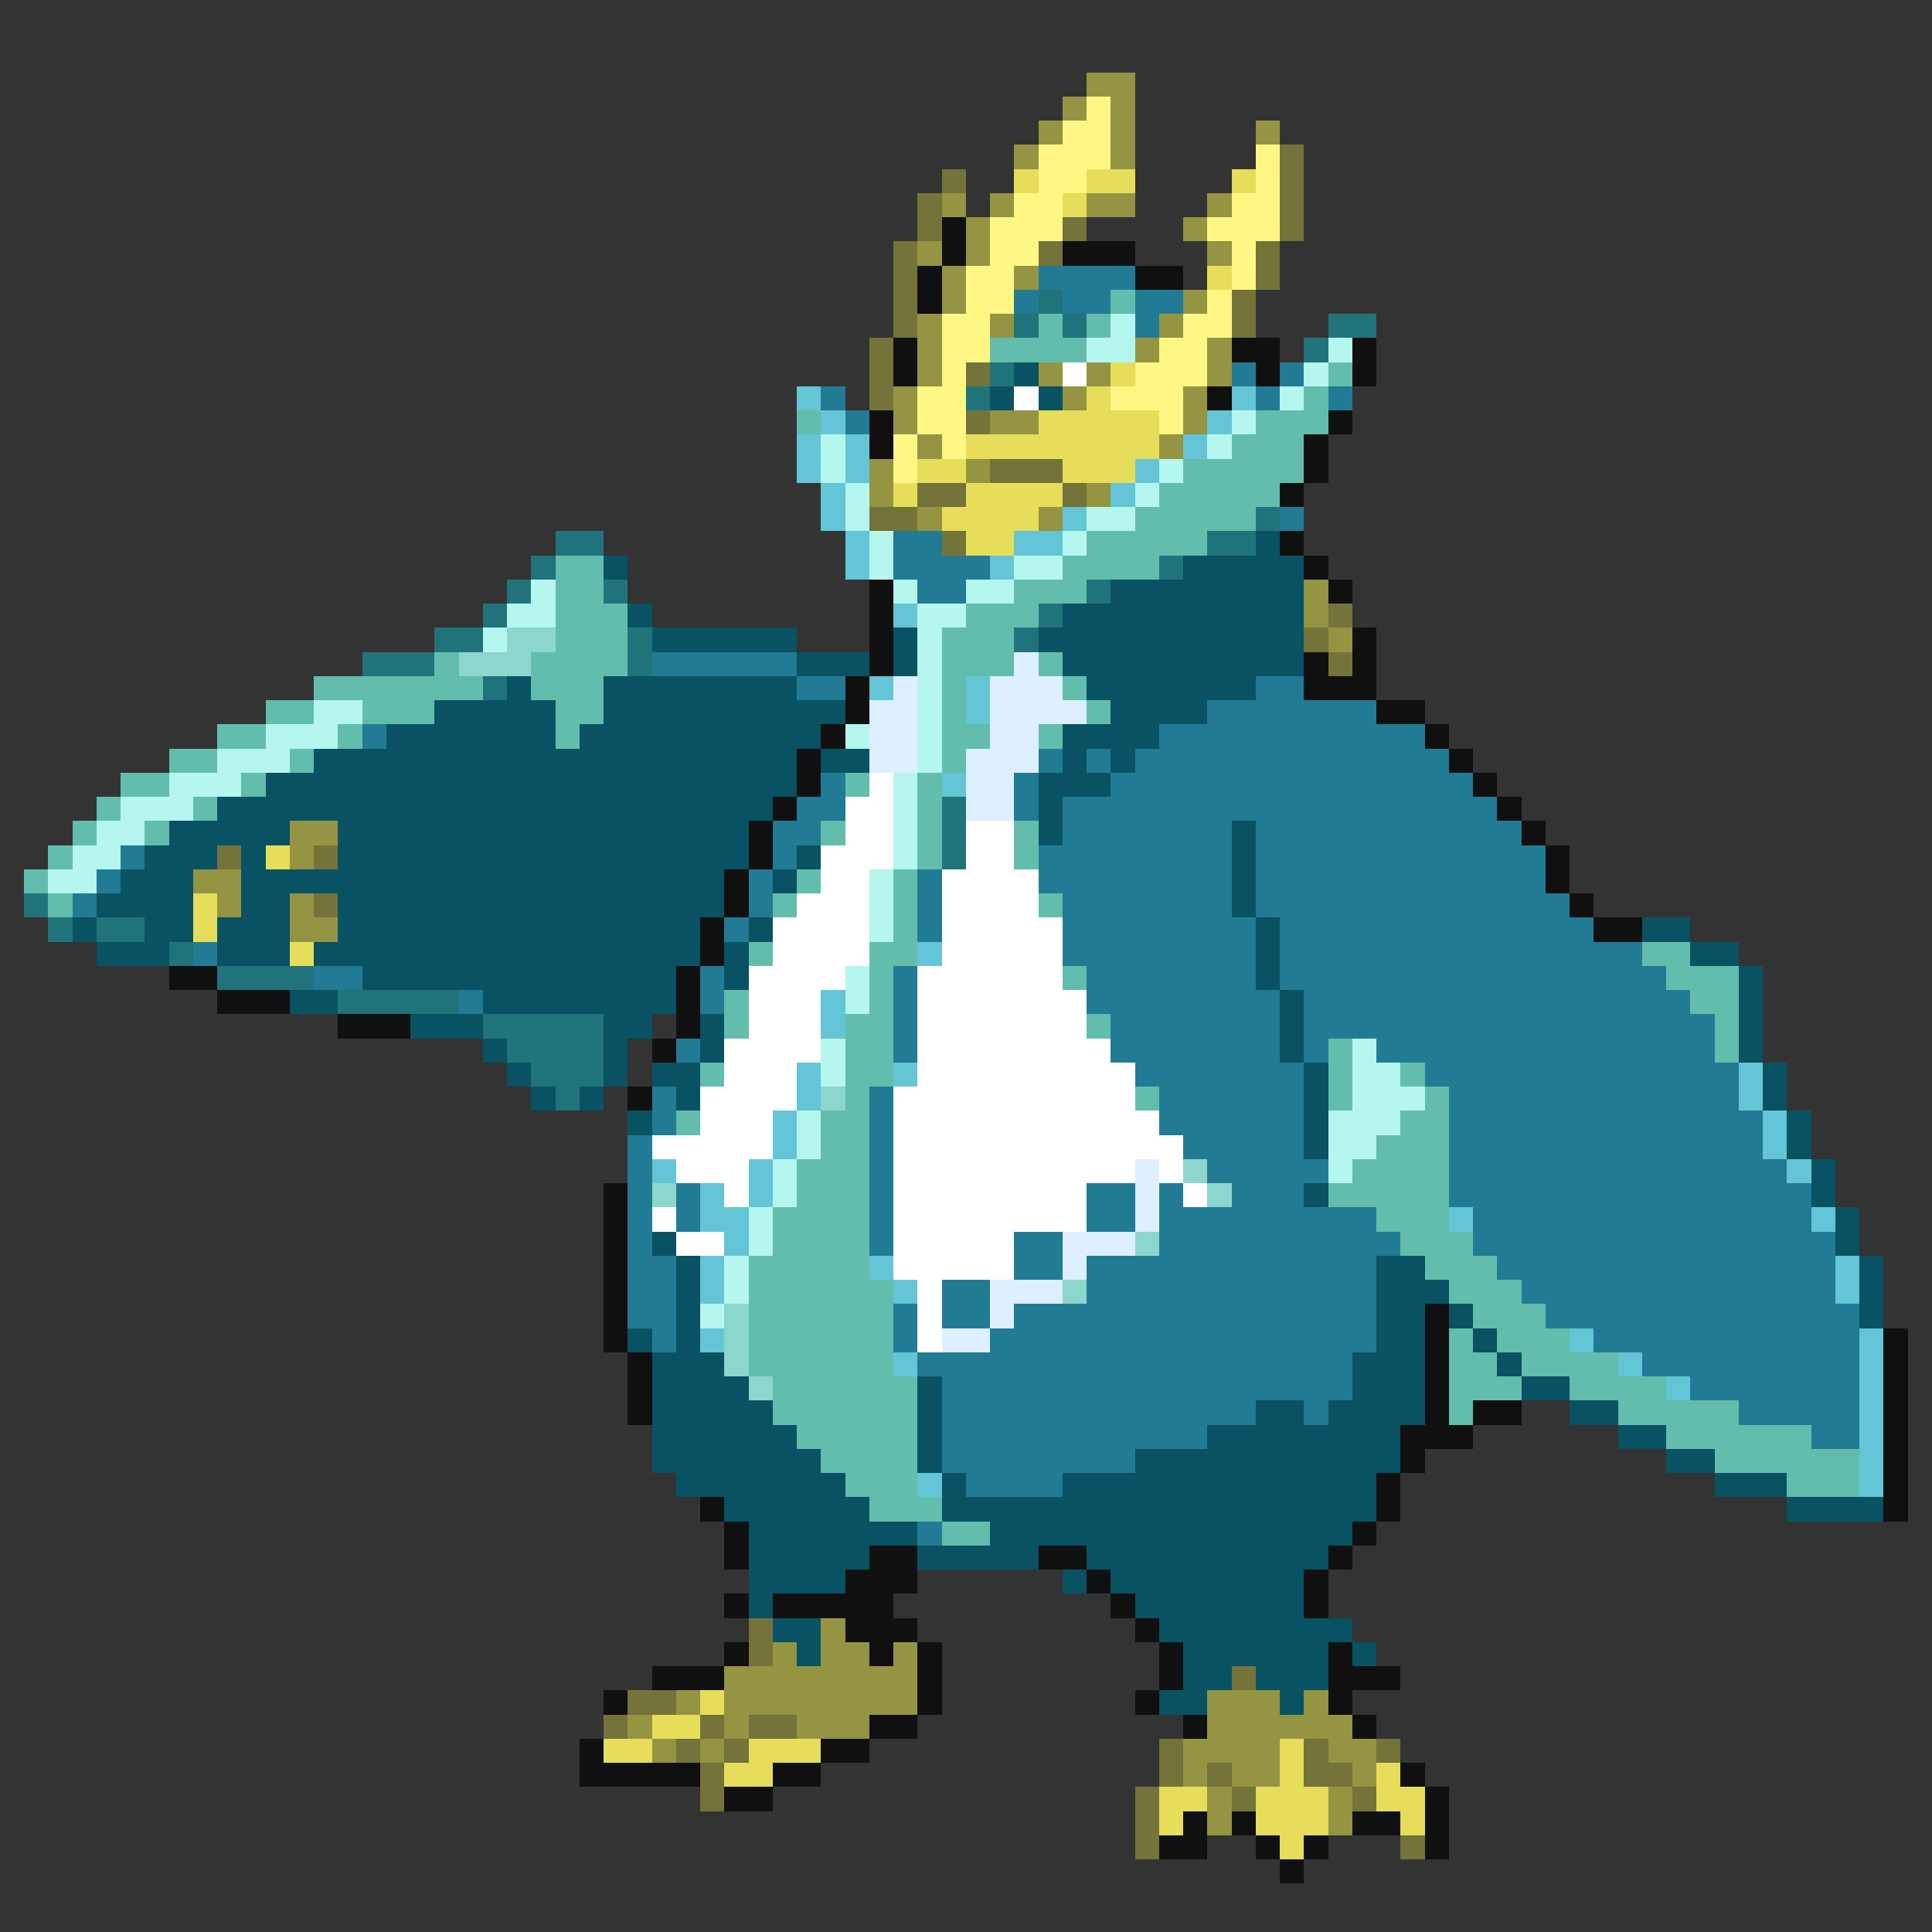 <svg xmlns="http://www.w3.org/2000/svg" viewBox="0 -0.5 80 80" shape-rendering="crispEdges">
<rect x="0" y="-0.5" width="80" height="80" fill="#333333" stroke="none"/>
<path stroke="#949442" d="M45 3h2M44 4h1M46 4h1M43 5h1M46 5h1M52 5h1M42 6h1M46 6h1M39 8h1M41 8h1M45 8h2M50 8h1M40 9h1M49 9h1M38 10h1M40 10h1M50 10h1M39 11h1M42 11h1M39 12h1M49 12h1M38 13h1M41 13h1M48 13h1M38 14h1M47 14h1M50 14h1M38 15h1M43 15h1M45 15h1M50 15h1M37 16h1M44 16h1M49 16h1M37 17h1M41 17h2M49 17h1M38 18h1M48 18h1M36 19h1M40 19h1M36 20h1M45 20h1M38 21h1M43 21h1M54 24h1M54 25h1M55 26h1M12 34h2M12 35h1M8 36h2M9 37h1M12 37h1M12 38h2M34 67h1M32 68h1M34 68h2M37 68h1M30 69h8M28 70h1M30 70h8M50 70h3M54 70h1M26 71h1M30 71h1M33 71h3M50 71h6M27 72h1M29 72h1M49 72h4M55 72h2M49 73h1M51 73h2M56 73h1M50 74h1M55 74h1M50 75h1M55 75h1" />
<path stroke="#fff784" d="M45 4h1M44 5h2M43 6h3M52 6h1M43 7h2M52 7h1M42 8h2M51 8h2M41 9h3M50 9h3M41 10h2M51 10h1M40 11h2M51 11h1M40 12h2M50 12h1M39 13h2M49 13h2M39 14h2M48 14h2M39 15h1M47 15h3M38 16h2M46 16h3M38 17h2M48 17h1M37 18h1M39 18h1M37 19h1" />
<path stroke="#73733a" d="M53 6h1M39 7h1M53 7h1M38 8h1M53 8h1M38 9h1M44 9h1M53 9h1M37 10h1M43 10h1M52 10h1M37 11h1M52 11h1M37 12h1M51 12h1M37 13h1M51 13h1M36 14h1M36 15h1M40 15h1M36 16h1M40 17h1M41 19h3M38 20h2M44 20h1M36 21h2M39 22h1M55 25h1M54 26h1M55 27h1M9 35h1M13 35h1M13 37h1M31 67h1M31 68h1M51 69h1M26 70h2M25 71h1M29 71h1M31 71h2M28 72h1M30 72h1M48 72h1M54 72h1M57 72h1M29 73h1M48 73h1M50 73h1M54 73h2M29 74h1M47 74h1M51 74h1M56 74h1M47 75h1M47 76h1M58 76h1" />
<path stroke="#e6de5a" d="M42 7h1M45 7h2M51 7h1M44 8h1M50 11h1M46 15h1M45 16h1M43 17h5M40 18h8M38 19h2M44 19h3M37 20h1M40 20h4M39 21h4M40 22h2M11 35h1M8 37h1M8 38h1M12 39h1M29 70h1M27 71h2M25 72h2M31 72h3M53 72h1M30 73h2M53 73h1M57 73h1M48 74h2M52 74h3M57 74h2M48 75h1M52 75h3M58 75h1M53 76h1" />
<path stroke="#101010" d="M39 9h1M39 10h1M44 10h3M38 11h1M47 11h2M38 12h1M37 14h1M51 14h2M56 14h1M37 15h1M52 15h1M56 15h1M50 16h1M36 17h1M55 17h1M36 18h1M54 18h1M54 19h1M53 20h1M53 22h1M54 23h1M36 24h1M55 24h1M36 25h1M36 26h1M56 26h1M36 27h1M54 27h1M56 27h1M35 28h1M54 28h3M35 29h1M57 29h2M34 30h1M59 30h1M33 31h1M60 31h1M33 32h1M61 32h1M32 33h1M62 33h1M31 34h1M63 34h1M31 35h1M64 35h1M30 36h1M64 36h1M30 37h1M65 37h1M29 38h1M66 38h2M29 39h1M7 40h2M28 40h1M9 41h3M28 41h1M14 42h3M28 42h1M27 43h1M26 45h1M25 49h1M25 50h1M25 51h1M25 52h1M25 53h1M25 54h1M59 54h1M25 55h1M59 55h1M78 55h1M26 56h1M59 56h1M78 56h1M26 57h1M59 57h1M78 57h1M26 58h1M59 58h1M61 58h2M78 58h1M58 59h3M78 59h1M58 60h1M78 60h1M57 61h1M78 61h1M29 62h1M57 62h1M78 62h1M30 63h1M56 63h1M30 64h1M36 64h2M43 64h2M55 64h1M35 65h3M45 65h1M54 65h1M30 66h1M32 66h5M46 66h1M54 66h1M35 67h3M47 67h1M30 68h1M36 68h1M38 68h1M48 68h1M55 68h1M27 69h3M38 69h1M48 69h1M55 69h3M25 70h1M38 70h1M47 70h1M55 70h1M36 71h2M49 71h1M56 71h1M24 72h1M34 72h2M24 73h5M32 73h2M58 73h1M30 74h2M59 74h1M49 75h1M51 75h1M56 75h2M59 75h1M48 76h2M52 76h1M54 76h1M59 76h1M53 77h1" />
<path stroke="#217b94" d="M43 11h4M42 12h1M44 12h2M47 12h2M47 13h1M51 15h1M53 15h1M34 16h1M52 16h1M55 16h1M35 17h1M53 21h1M37 22h2M37 23h4M38 24h2M27 27h6M33 28h2M52 28h2M50 29h7M15 30h1M48 30h11M43 31h1M45 31h1M47 31h13M34 32h1M42 32h1M46 32h15M33 33h2M42 33h1M44 33h18M32 34h2M44 34h7M52 34h11M5 35h1M32 35h1M43 35h8M52 35h12M4 36h1M31 36h1M38 36h1M43 36h8M52 36h12M3 37h1M31 37h1M38 37h1M44 37h7M52 37h13M30 38h1M38 38h1M44 38h8M53 38h13M8 39h1M44 39h8M53 39h15M13 40h2M29 40h1M37 40h1M45 40h7M53 40h16M19 41h1M29 41h1M37 41h1M45 41h8M54 41h16M37 42h1M46 42h7M54 42h17M28 43h1M37 43h1M46 43h7M54 43h1M57 43h14M47 44h7M59 44h13M27 45h1M36 45h1M48 45h6M60 45h12M27 46h1M36 46h1M48 46h6M60 46h13M26 47h1M36 47h1M49 47h5M60 47h13M26 48h1M36 48h1M50 48h5M60 48h14M26 49h1M28 49h1M36 49h1M45 49h2M48 49h1M51 49h3M60 49h15M26 50h1M28 50h1M36 50h1M45 50h2M48 50h9M61 50h14M26 51h1M36 51h1M42 51h2M48 51h10M61 51h15M26 52h2M42 52h2M45 52h12M62 52h14M26 53h2M39 53h2M45 53h12M63 53h13M26 54h2M37 54h1M39 54h2M42 54h15M64 54h13M27 55h1M37 55h1M41 55h16M66 55h11M38 56h18M68 56h9M39 57h17M70 57h7M39 58h13M54 58h1M72 58h5M39 59h11M75 59h2M39 60h8M40 61h4M38 63h1" />
<path stroke="#21737b" d="M43 12h1M42 13h1M44 13h1M55 13h2M54 14h1M41 15h1M40 16h1M52 21h1M23 22h2M50 22h2M22 23h1M48 23h1M21 24h1M25 24h1M45 24h1M20 25h1M43 25h1M18 26h2M26 26h1M42 26h1M15 27h3M26 27h1M20 28h1M39 33h1M39 34h1M39 35h1M1 37h1M2 38h1M4 38h2M7 39h1M9 40h4M14 41h5M20 42h5M21 43h4M22 44h3M23 45h1" />
<path stroke="#63bdad" d="M46 12h1M43 13h1M45 13h1M41 14h4M55 15h1M54 16h1M33 17h1M52 17h3M51 18h3M49 19h5M48 20h5M47 21h5M45 22h5M23 23h2M44 23h4M23 24h2M42 24h3M23 25h3M40 25h3M23 26h3M39 26h3M18 27h1M22 27h4M39 27h3M43 27h1M13 28h7M22 28h3M39 28h1M44 28h1M11 29h2M15 29h3M23 29h2M39 29h1M45 29h1M9 30h2M14 30h1M23 30h1M39 30h2M43 30h1M7 31h2M12 31h1M39 31h1M5 32h2M10 32h1M35 32h1M38 32h1M4 33h1M8 33h1M38 33h1M3 34h1M6 34h1M34 34h1M38 34h1M42 34h1M2 35h1M38 35h1M42 35h1M1 36h1M33 36h1M37 36h1M2 37h1M32 37h1M37 37h1M43 37h1M37 38h1M31 39h1M36 39h2M68 39h2M36 40h1M44 40h1M69 40h3M30 41h1M36 41h1M70 41h2M30 42h1M35 42h2M45 42h1M71 42h1M35 43h2M55 43h1M71 43h1M29 44h1M35 44h2M55 44h1M58 44h1M35 45h1M47 45h1M55 45h1M59 45h1M28 46h1M34 46h2M58 46h2M34 47h2M57 47h3M33 48h3M56 48h4M33 49h3M55 49h5M32 50h4M57 50h3M32 51h4M58 51h3M31 52h5M59 52h3M31 53h6M60 53h3M31 54h6M61 54h3M31 55h6M60 55h1M62 55h3M31 56h6M60 56h2M63 56h4M32 57h6M60 57h3M65 57h4M32 58h6M60 58h1M67 58h5M33 59h5M69 59h6M34 60h4M71 60h6M35 61h3M74 61h3M36 62h3M39 63h2" />
<path stroke="#b5f7ef" d="M46 13h1M45 14h2M55 14h1M54 15h1M53 16h1M51 17h1M34 18h1M50 18h1M34 19h1M48 19h1M35 20h1M47 20h1M35 21h1M45 21h2M36 22h1M44 22h1M36 23h1M42 23h2M22 24h1M37 24h1M40 24h2M21 25h2M38 25h2M20 26h1M38 26h1M38 27h1M38 28h1M13 29h2M38 29h1M11 30h3M35 30h1M38 30h1M9 31h3M38 31h1M7 32h3M37 32h1M5 33h3M37 33h1M4 34h2M37 34h1M3 35h2M37 35h1M2 36h2M36 36h1M36 37h1M36 38h1M35 40h1M35 41h1M34 43h1M56 43h1M34 44h1M56 44h2M56 45h3M33 46h1M55 46h3M33 47h1M55 47h2M32 48h1M55 48h1M32 49h1M31 50h1M31 51h1M30 52h1M30 53h1M29 54h1" />
<path stroke="#085263" d="M42 15h1M41 16h1M43 16h1M52 22h1M25 23h1M49 23h5M46 24h8M26 25h1M44 25h10M27 26h6M37 26h1M43 26h11M33 27h3M37 27h1M44 27h10M21 28h1M25 28h8M45 28h7M18 29h5M25 29h10M46 29h4M16 30h7M24 30h10M44 30h4M13 31h20M34 31h2M44 31h1M46 31h1M11 32h22M43 32h3M9 33h23M43 33h1M7 34h5M14 34h17M43 34h1M51 34h1M6 35h3M10 35h1M14 35h17M33 35h1M51 35h1M5 36h3M10 36h20M32 36h1M51 36h1M4 37h4M10 37h2M14 37h16M51 37h1M3 38h1M6 38h2M9 38h3M14 38h15M31 38h1M52 38h1M68 38h2M4 39h3M9 39h3M13 39h16M30 39h1M52 39h1M70 39h2M15 40h13M30 40h1M52 40h1M72 40h1M12 41h2M20 41h8M53 41h1M72 41h1M17 42h3M25 42h2M29 42h1M53 42h1M72 42h1M20 43h1M25 43h1M29 43h1M53 43h1M72 43h1M21 44h1M25 44h1M27 44h2M54 44h1M73 44h1M22 45h1M24 45h1M28 45h1M54 45h1M73 45h1M26 46h1M54 46h1M74 46h1M54 47h1M74 47h1M75 48h1M54 49h1M75 49h1M76 50h1M27 51h1M76 51h1M28 52h1M57 52h2M77 52h1M28 53h1M57 53h3M77 53h1M28 54h1M57 54h2M60 54h1M77 54h1M26 55h1M28 55h1M57 55h2M61 55h1M27 56h3M56 56h3M62 56h1M27 57h4M38 57h1M56 57h3M63 57h2M27 58h5M38 58h1M52 58h2M55 58h4M65 58h2M27 59h6M38 59h1M50 59h8M67 59h2M27 60h7M38 60h1M47 60h11M69 60h2M28 61h7M39 61h1M44 61h13M71 61h3M30 62h6M39 62h18M74 62h4M31 63h7M41 63h15M31 64h5M38 64h5M45 64h10M31 65h4M44 65h1M46 65h8M31 66h1M47 66h7M32 67h2M48 67h8M33 68h1M49 68h6M56 68h1M49 69h2M52 69h3M48 70h2M53 70h1" />
<path stroke="#ffffff" d="M44 15h1M42 16h1M36 32h1M35 33h2M35 34h2M40 34h2M34 35h3M40 35h2M34 36h2M39 36h4M33 37h3M39 37h4M32 38h4M39 38h5M32 39h4M39 39h5M31 40h4M38 40h6M31 41h3M38 41h7M31 42h3M38 42h7M30 43h4M38 43h8M30 44h3M38 44h9M29 45h4M37 45h10M29 46h3M37 46h11M27 47h5M37 47h12M28 48h3M37 48h10M48 48h1M30 49h1M37 49h8M49 49h1M27 50h1M37 50h8M28 51h2M37 51h5M37 52h5M38 53h1M38 54h1M38 55h1" />
<path stroke="#63c5d6" d="M33 16h1M51 16h1M34 17h1M50 17h1M33 18h1M35 18h1M49 18h1M33 19h1M35 19h1M47 19h1M34 20h1M46 20h1M34 21h1M44 21h1M35 22h1M42 22h2M35 23h1M41 23h1M37 25h1M36 28h1M40 28h1M40 29h1M39 32h1M38 39h1M34 41h1M34 42h1M33 44h1M37 44h1M72 44h1M33 45h1M72 45h1M32 46h1M73 46h1M32 47h1M73 47h1M27 48h1M31 48h1M74 48h1M29 49h1M31 49h1M29 50h2M60 50h1M75 50h1M30 51h1M29 52h1M36 52h1M76 52h1M29 53h1M37 53h1M76 53h1M29 55h1M65 55h1M77 55h1M37 56h1M67 56h1M77 56h1M69 57h1M77 57h1M77 58h1M77 59h1M77 60h1M38 61h1M77 61h1" />
<path stroke="#8cd6ce" d="M21 26h2M19 27h3M34 45h1M49 48h1M27 49h1M50 49h1M47 51h1M44 53h1M30 54h1M30 55h1M30 56h1M31 57h1" />
<path stroke="#deefff" d="M42 27h1M37 28h1M41 28h3M36 29h2M41 29h4M36 30h2M41 30h2M36 31h2M40 31h3M40 32h2M40 33h2M47 48h1M47 49h1M47 50h1M44 51h3M44 52h1M41 53h3M41 54h1M39 55h2" />
</svg>